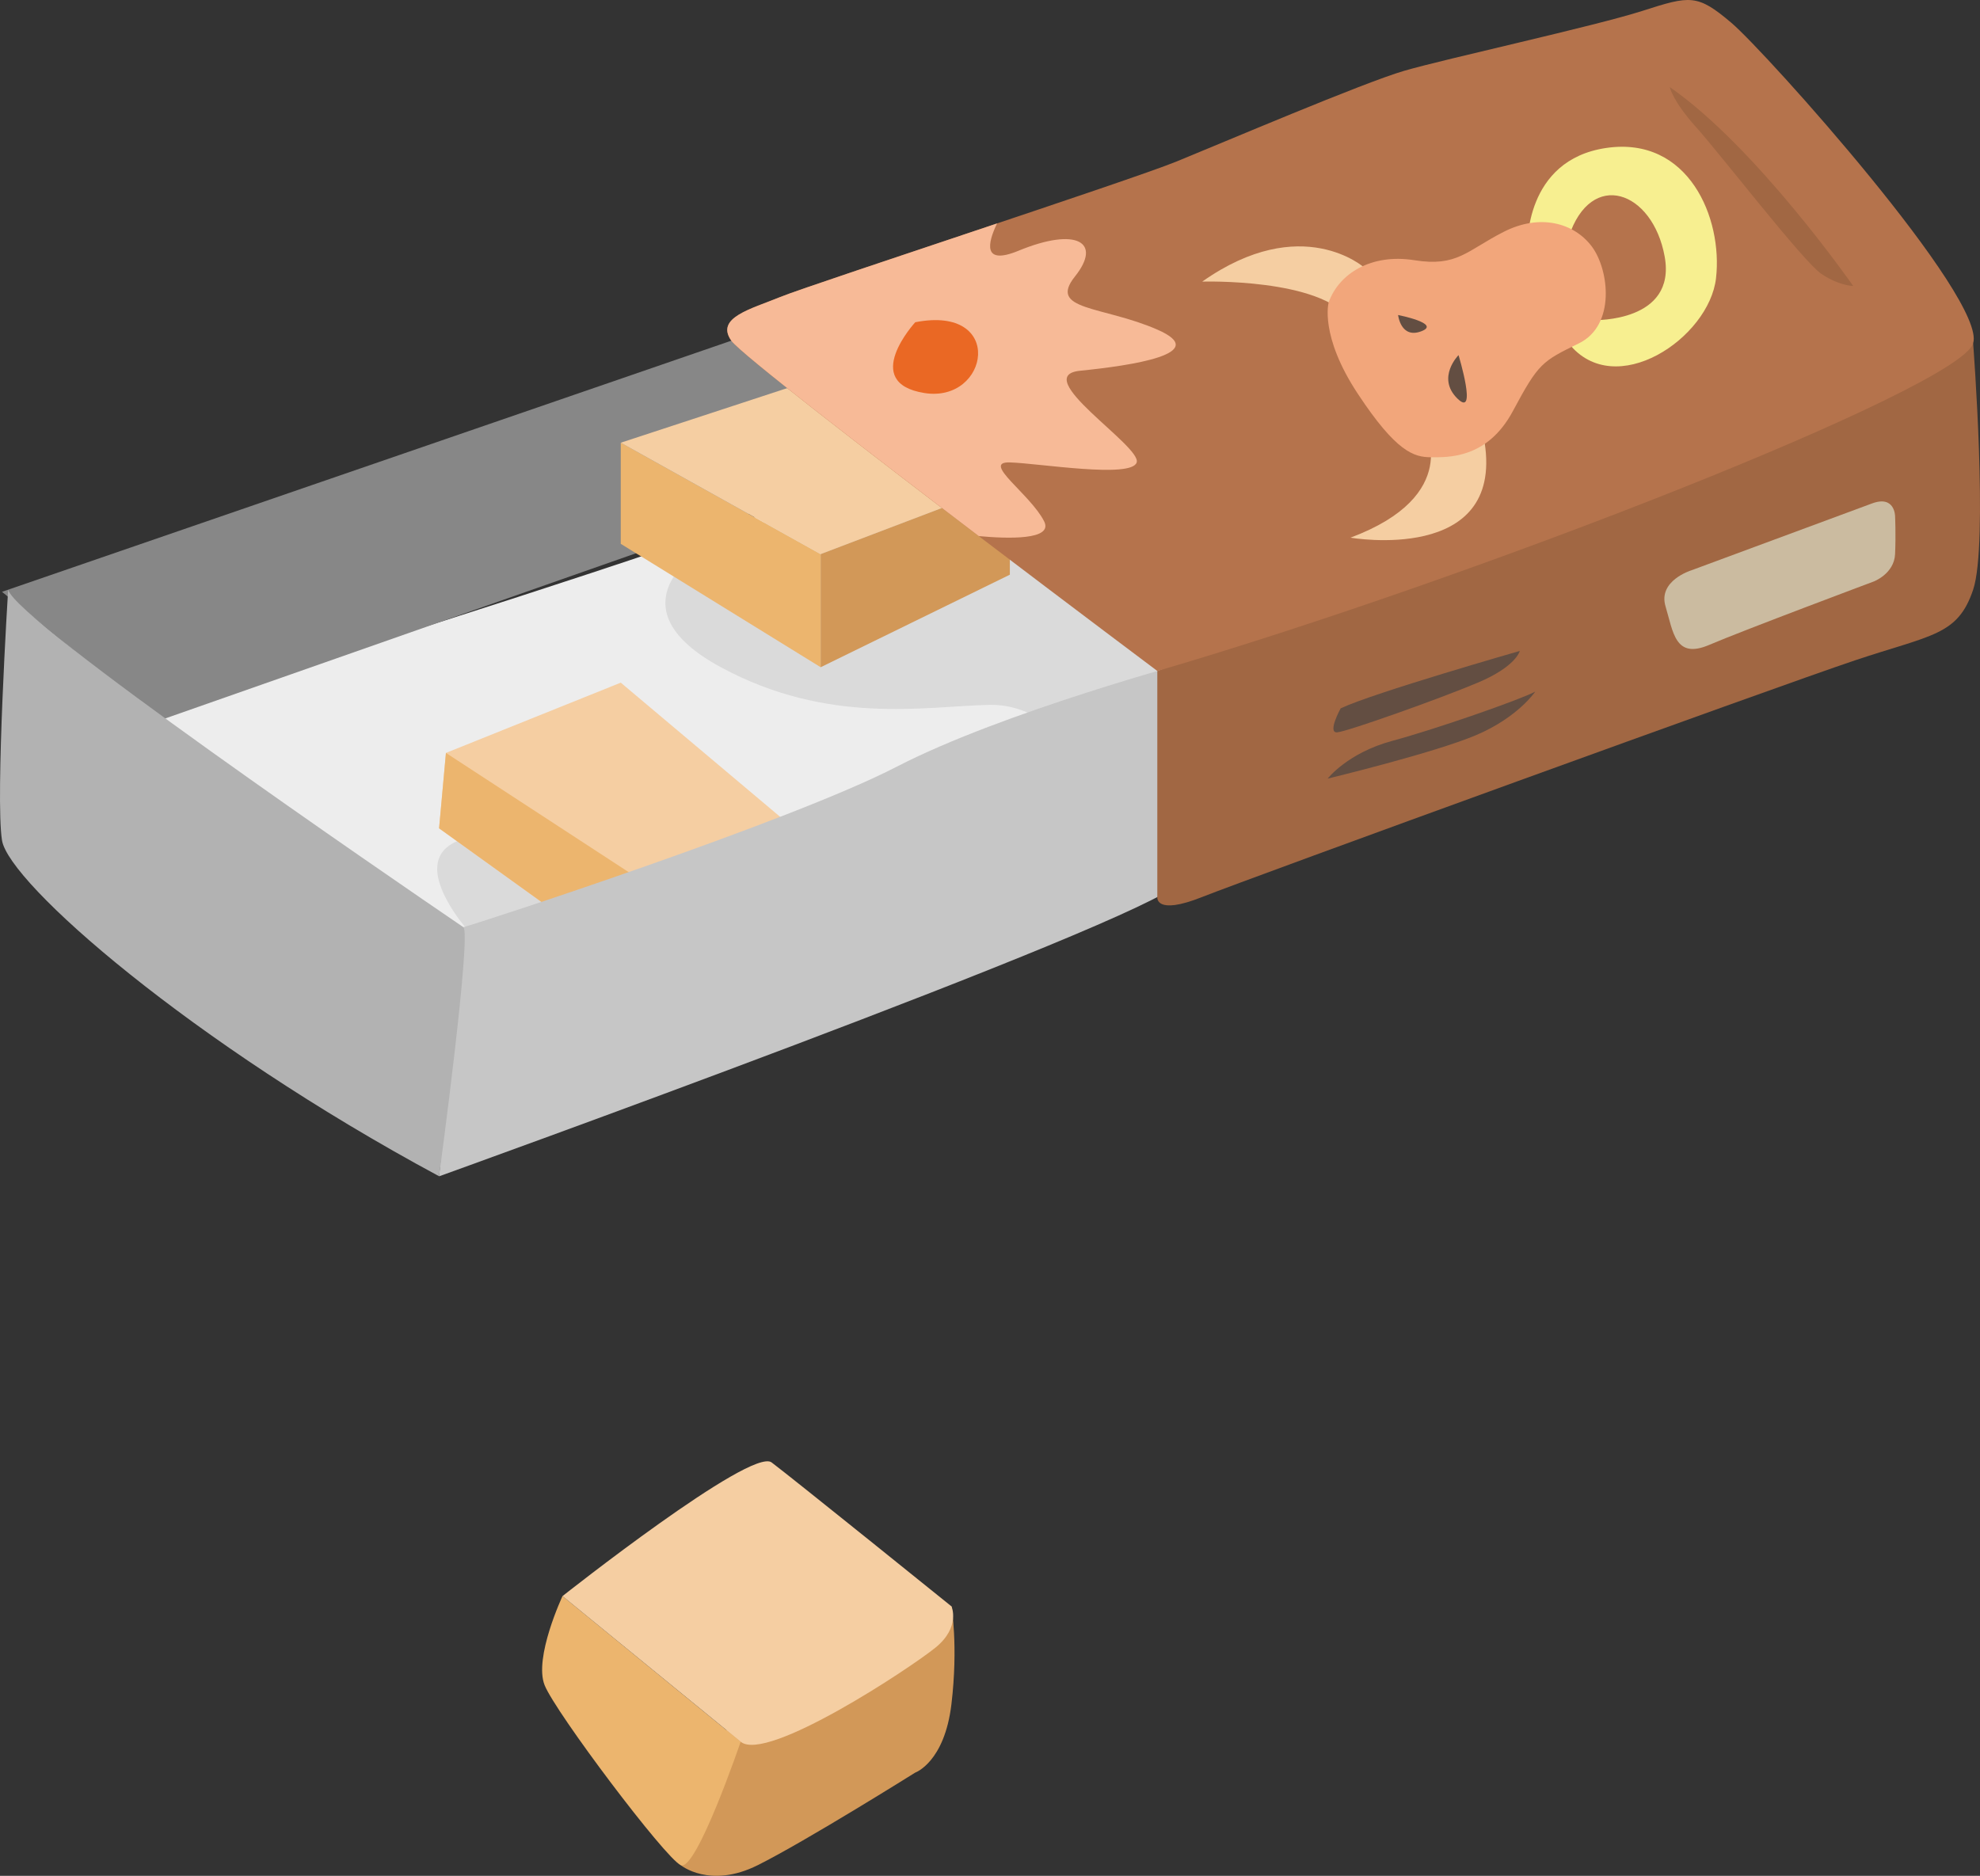 <svg xmlns="http://www.w3.org/2000/svg" viewBox="0.001 0.054 1079.997 1023.309" style=""><rect x="0.001" y="0.054" width="1079.997" height="1023.309" fill="#333333" stroke="none"/><g><title>food05_8093690</title><g data-name="Layer 2"><g data-name="¹Ï¼h 1"><path d="M70.27 392.09S486.32 266.82 520 236.9s229 131.82 149.57 155.19S422.76 508 419 509s-237.48 43.93-237.48 43.93z" fill="#ededed"></path><path d="M684.64 382.56L511.4 242.43c-10 5.5-26.57 12.61-47.72 20.78l-84.33 39.13S334.5 332.26 393.11 364s111.23 21.4 146.49 20.57c28.7-.68 49.07 25.11 57.18 35.76 27.15-12.11 52.77-22.4 72.79-28.28 7.18-2.05 12.06-5.35 15.07-9.49z" fill="#dadada"></path><path d="M275.66 455.9s-56.38-6.1-30.29 38.08c9.82 16.63 25.29 29.75 40.75 39.64 23-4.24 46.77-8.62 67.72-12.5z" fill="#dadada"></path><path d="M424.62 177.05L1.09 322.9l86 70.15L500 248.14s31.2-83.25-75.38-71.09z" fill="#878787"></path><path fill="#f5cea2" d="M243.24 410.79l-3.74 41.13 68.25 49.1 120.61-45.12h9.34l-99.1-83.44-95.36 38.33z"></path><path fill="#ecb56e" d="M307.75 501.02l46.89-17.54-111.4-72.69-3.74 41.13 68.25 49.1z"></path><path d="M651.81 360.31s-104.71 28-162.68 58-227.9 85.34-236.43 87.55l-13.2 135.9s382.4-137.66 403.89-160 8.42-121.45 8.42-121.45z" fill="#c6c6c6"></path><path d="M252.7 505.82C211.29 477.6 9.12 339.17 4.44 321.75c0 0-7.09 113.35-3.35 136.72S103.93 568.79 239.5 641.72c0 0 17.93-132.72 13.2-135.9z" fill="#b2b2b2"></path><path fill="#ecb56e" d="M338.6 252.78v43.95l109.03 67.31v-61.7L338.6 241.56v11.22z"></path><path fill="#f5cea2" d="M458.28 202.3L338.6 241.56l109.03 60.78 103.2-39.27-92.55-60.77z"></path><path fill="#d29858" d="M447.63 364.04v-61.7l103.2-39.27v50.49l-103.2 50.48z"></path><path d="M655.75 489.38c26-10.34 313.93-115 356-129.07s56.1-13.53 64.51-38.56 0-134.41 0-134.41l-445 178.76v123.28s-1.48 10.34 24.49 0z" fill="#a16743"></path><path d="M631.29 366.1s-45.82-34.36-96.79-73.1c-61.6-46.89-130.73-100.2-135.6-107.09-8.88-12.59 10.75-17.27 26.65-23.81s190.73-63.57 216-73.86 101.9-43 124.34-49.55S869.65 14.38 895.82 6s29.91-9.33 48.62 6.55 139.3 150.45 131.82 174.79S806.17 314.87 631.29 366.1z" fill="#b5734c"></path><path d="M589.16 202.3c28.05-2.81 72.07-9.36 42.11-22.44s-59.88-10.28-44.92-29 .94-27.12-30.85-14c-19.75 8.13-16.75-4.32-11.65-14.92-53.32 17.88-109.6 36.57-118.3 40.16-15.9 6.54-35.53 11.22-26.65 23.81 4.86 6.86 73.55 59.85 135 106.6 15.76 1.45 40.82 2.26 35.63-8.06-7.48-14.84-34.58-32.61-18.7-32.14s66.38 8.88 69.18 0-58.9-47.21-30.85-50.01z" fill="#f7ba97"></path><path d="M499.23 175.84s-30.33 33 5 38.62 44.37-48.25-5-38.62z" fill="#ea6824"></path><path d="M744.36 146.2s-34.18-30.85-88.61 7.48c0 0 64.75-2 80.89 21s40.44 58.53 40.44 58.53 21 37.16-40.44 60.15c0 0 83.45 14.58 73.17-51.8s-65.45-95.36-65.45-95.36z" fill="#f5cea2"></path><path d="M833.18 134.47s-1.87-47.17 43-53.71 63.57 38.32 59.83 71.05-55.12 67.32-80.38 35.53 14-12.66 14-12.66S914.51 175.91 908 140s-40.19-48-52.36-10.63-22.46 5.1-22.46 5.1z" fill="#f7ef90"></path><path d="M724.73 165s-5.15 18 15.89 49.87 30.67 34.6 39.88 34.62 30.71 1 44.73-25.22 15.89-27.09 36-36.92 16.51-40.22 7-52.87-28-18.18-48.14-7.9-25.25 19.16-48.62 15.42-41.13 7.19-46.74 23z" fill="#f2a67b"></path><path d="M910.78 47.56s1.41 7.47 14.49 22 58.43 73.38 68.25 79.94 17.3 6.55 17.3 6.55-52.7-75.69-100.04-108.49z" fill="#a16743"></path><path d="M762.6 171.9s1.4 13.1 12.62 8.89-12.62-8.89-12.62-8.89z" fill="#634e42"></path><path d="M795.56 193.78s-12.13 12.19-.74 23.57.74-23.57.74-23.57z" fill="#634e42"></path><path d="M731.27 386.47s-7.48 13.56-1.87 13.09 55.63-18.22 76.67-27.1 22.9-17.3 22.9-17.3-79.97 22.9-97.7 31.31z" fill="#634e42"></path><path d="M724.17 424.81s10.84-14 35.15-20.57 69.65-22.43 78.06-26.87c0 0-9.35 14-32.25 23.72s-80.96 23.72-80.96 23.72z" fill="#634e42"></path><path d="M922.47 311.21s-18.23 5.61-14 19.64 5.15 29 23.85 21 89.68-34.56 89.68-34.56 11.21-4.19 11.68-15 0-20.58 0-20.58 0-11.69-12.62-7-98.59 36.5-98.59 36.5z" fill="#cbbba0"></path><path d="M371.33 1017.55s15.81 13.08 42 0 85.87-50.49 85.87-50.49 16-5.61 19.77-37.39 0-53.29 0-53.29L404 936.21s-59.79 55.15-32.67 81.34z" fill="#d29858"></path><path d="M306.82 870.77s-15.76 33.64-9.75 48.61 65.84 94.42 74.26 98.17S404 950.23 404 950.23z" fill="#ecb56e"></path><path d="M306.82 870.77s102.83-81.34 114.05-72.93S519 876.38 519 876.38s5.06 11.22-8.67 22.43-92.18 63-106.29 51.42-97.22-79.46-97.22-79.46z" fill="#f5cea2"></path></g></g></g></svg>
